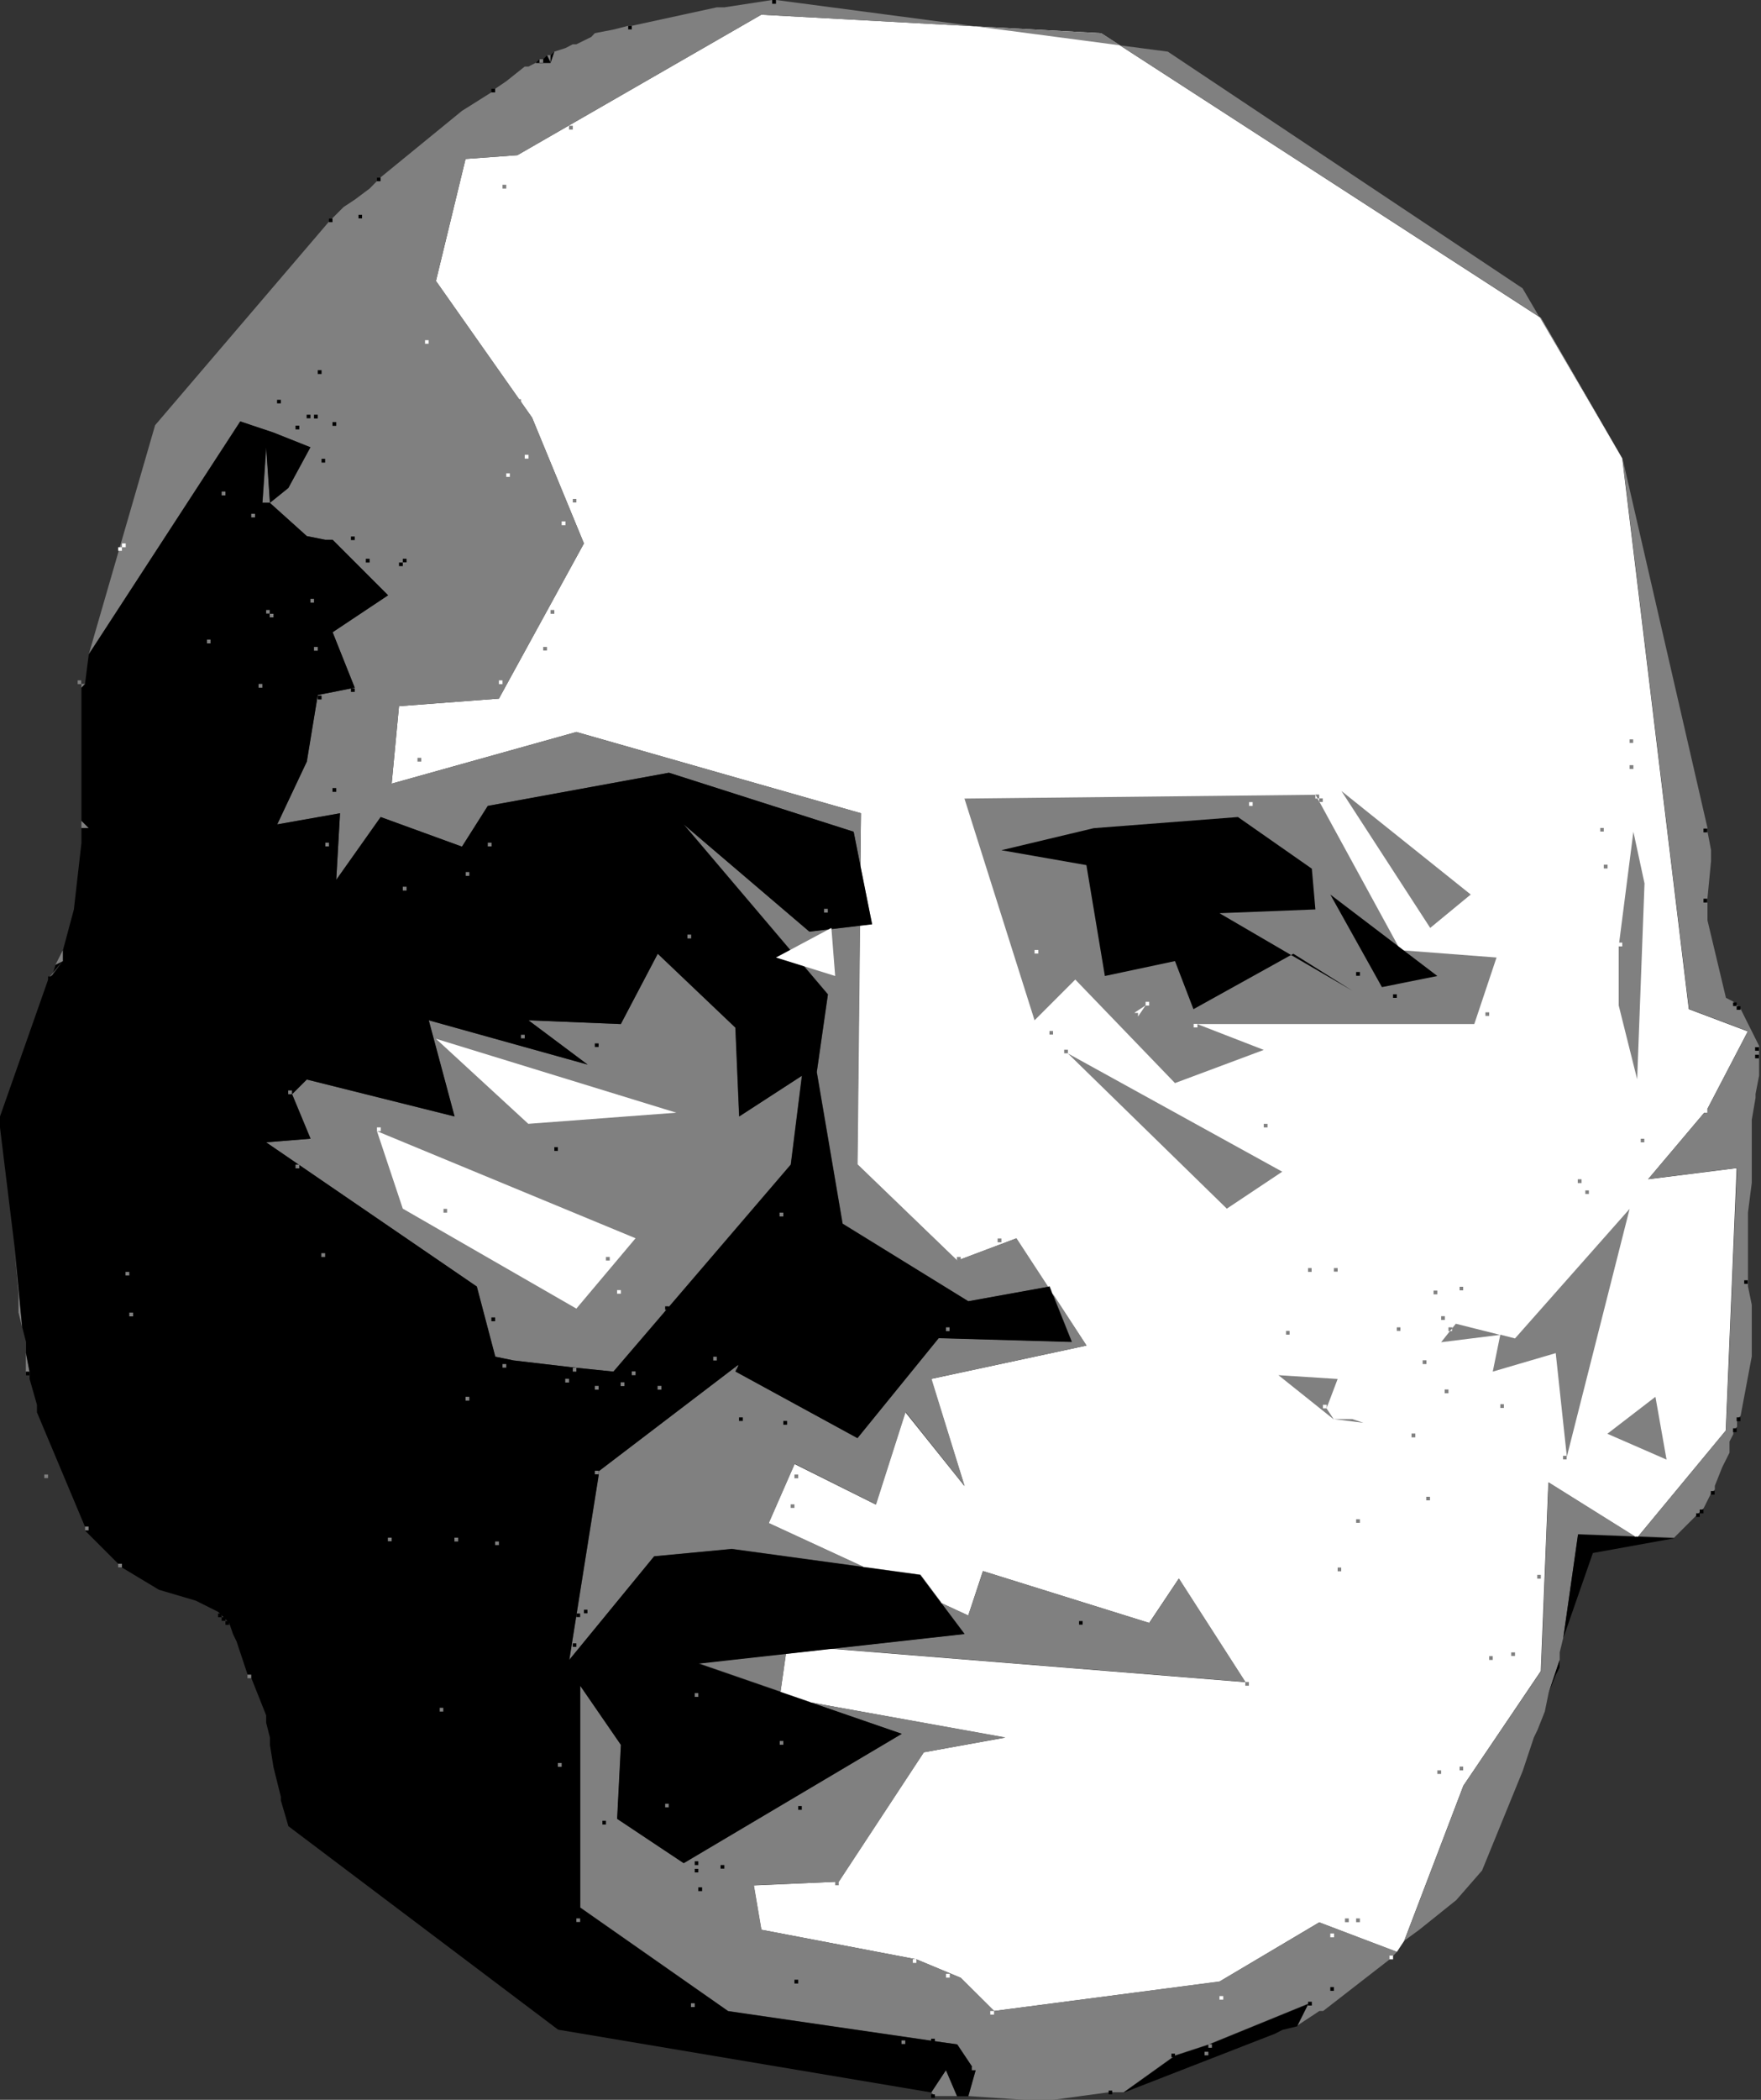 <svg version="1.2" xmlns="http://www.w3.org/2000/svg" viewBox="0 0 839 1000" width="839" height="1000">
	<rect x="0" y="0" width="839" height="1000" fill="#333333" stroke="none"/>
	<title>gorter</title>
	<style>
		.s0 { fill: #ffffff } 
		.s1 { fill: #808080 } 
		.s2 { fill: #000000 } 
	</style>
	<g id="Layer 1">
		<path id="Path 0" class="s0" d="m246.5 73.9l116.2-66.9 161.9 8.8 209.5 135.6 38.8 66.9 31.7 262.3 28.1 10.6-19.3 37-28.2 33.4 42.2-5.3-5.2 125-42.3 51.1-42.2-26.4-3.6 89.8-36.9 54.6-28.2 73.9-3.5 5.3-37-14.1-47.5 28.2-107.4 14-15.9-15.8-21.1-8.8-73.9-14.1-3.6-21.1 40.5-1.8 40.5-61.6 38.8-7-107.4-19.4 3.5-24.6 218.3 17.6-31.7-49.3-14.1 21.1-79.2-24.7-7 21.2-95.1-44 12.3-28.2 38.7 19.3 14.1-44 28.2 35.2-15.9-51 74-15.9-33.5-51-28.1 10.6-47.6-45.8 1.8-167.3-135.6-38.7-88 24.6 3.5-36.9 47.6-3.6 40.5-73.9-24.7-59.9-45.8-65.1 14.1-58.1 24.7-1.8 5.3 3.6z"/>
		<path id="Path 1" fill-rule="evenodd" class="s1" d="m369.7 0l95.5 12.6-102.5-5.6-116.2 66.9-24.7 1.8-14.1 58.1 45.8 65.1 24.7 59.9-40.5 73.9-47.6 3.6-3.5 36.9 88-24.6 135.6 38.7-0.3 25.1-3.2-16.3-88-28.1-86.3 15.8-12.3 19.4-38.8-14.1-21.1 29.9 1.8-31.7-30 5.3 14.1-29.9 5.3-31.7 17.6-3.5-10.6-26.4 26.5-17.6-26.5-26.5h-3.5l-8.8-1.7-17.6-15.9 8.8-7 10.6-19.4-17.6-7-15.9-5.3-72.1 110.9 31.6-109.1 82.8-96.9 7-7 5.3-3.5 7.1-5.3 5.2-5.3 38.8-31.7 14-8.8 1.8-1.7 5.3-3.6 8.8-7h1.8l3.5-1.8h7l0.1-0.2v-0.1l1.7-5 5.3-1.7 3.5-1.8h1.7l7.1-3.5 1.7-1.8 8.8-1.7 7.1-1.8h1.7l40.5-8.8h3.6l22.8-3.5zm38.9 554.5l47.5 45.8 28.2-10.6 15.1 23.1-38 6.9-59.9-37-12.3-72.2 5.3-37-68.7-80.9 59.9 51 24.1-2.8zm147.8-529.9l169 112.7 7.9 13.5-199.7-129.2zm177 126.2l0.8 0.6 38.8 66.9zm-199.7-129.2l-68.4-9 59.4 3.2zm-118.2 418.5l-5.9 0.7 0.3-28.4zm102.2 200.7l-73.9 15.8 15.8 51.1-28.1-35.3-14.1 44.1-38.7-19.4-12.4 28.2 45.3 20.9-62.9-8.6-36.9 3.5-40.5 49.3 14-88v-1.8l65.2-49.7-0.1 0.1v2.2l0.1-0.2v0.1l58.1 31.7 38.7-47.6 63.4 1.8-9.2-23.1zm-56.4 128.5l7.1-21.1 79.2 24.7 14.1-21.2 31.7 49.3-196.9-15.9 63.1-7-11.1-14.7zm-64.8 15.8l-22 2.5 0.5-4.2zm82.5 42.3l-38.8 7.1-40.5 61.6-40.5 1.7 3.6 21.2 73.9 14.1 21.1 8.8 15.9 15.8 107.4-14.1 47.5-28.1 37 14-3.5 3.6-31.7 24.6h-1.8l-10.6 7 5.3-10.5-47.5 19.4-15.9 5.2-24.6 17.6h-7l-26.5 3.6h-14l-26.4-1.8 3.5-12.3-1.8-1.8-7-10.5-12.4-1.8-96.8-14.1-70.4-49.3v-105.6l19.4 28.1-1.8 35.3 31.7 21.1 103.9-61.6-43.2-14.9zm-107.1-21.7l14.6 5-14.9-2.7zm-39-13.6l41.6-4.6-2.6 18.1zm115.7-28.8l-37-17.1 27 3.7zm52.8-147.4l-2-3.2 0.7-0.2zm-239-586.2l-1.7-3.4h1.7zm-137.3 209.6l1.8-26.4 1.7 26.4zm688.4 288.8l19.3-37-28.1-10.6-31.7-262.3 40.5 176.1v1.7l1.7 8.8v5.3l-1.7 17.6v10.6l8.8 36.9 3.5 1.8 3.5 3.5 8.8 17.6v14.1l-1.7 8.8v1.8l-1.8 10.5v30l-1.8 14.1v35.2l1.8 8.8v24.6l-5.3 28.2-1.7 1.8v3.5l-1.8 1.7v1.8l-1.8 3.5v5.3l-3.5 7-3.5 8.8v1.8l-1.8 1.8-3.5 7-14.1 14.1-17-0.7 41.7-50.4 5.3-125-42.3 5.3zm-61.6 202.5l-7.1 49.3-1.7 7v3.5l-5.3 15.9-1.8 8.8-3.5 8.8-1.7 3.5-5.3 15.9-19.4 47.5-12.3 14.1-17.6 14.1-7.1 5.2 28.2-73.9 37-54.6 3.5-89.8 41.1 25.7zm27 1.1h1.7l-0.5 0.7zm-740.1-406h1.8v1.8h-1.8zm0 68.6v-3.5l3.6 3.5zm-12.4 65.2l3.6-7.1v5.3zm253.5 47.5l-28.2-21.1 44 1.8 17.6-33.5 37 35.2 1.8 42.3 29.9-19.4-5.3 42.3-84.5 98.6-17.6-1.8-29.9-3.5-8.8-1.8-8.8-33.4-100.4-68.7 21.1-1.7-8.8-21.2 7.1-7 70.4 17.6-12.3-45.8zm-271.1 109.2l-1.8-21.1 3.5 36.9-1.7-7zm3.5 37v-8.9l1.7 8.9zm338.2-0.2v-2.1l1.6-1.3zm93.1 343.4l7-10.6 5.3 12.4h-10.5z"/>
		<path id="Path 2" fill-rule="evenodd" class="s2" d="m262.3 26.4l1.8-1.8-1.8 5.3zm-3.5 1.8l1.8-1.8 1.7 3.6h-7l1.7-1.8zm-216.5 283.4l72.2-110.9 15.8 5.3 17.6 7-10.5 19.4-8.8 7.1-1.8-26.5-1.8 26.5h3.6l17.6 15.8 8.8 1.8h3.5l26.4 26.4-26.4 17.6 10.5 26.4-17.6 3.5-5.2 31.7-14.1 29.9 29.9-5.3-1.8 31.7 21.2-29.9 38.7 14.1 12.3-19.4 86.3-15.8 88 28.1 8.8 44.1-29.9 3.5-59.9-51.1 68.7 81-5.3 37 12.3 72.2 59.9 36.9 38.7-7 10.6 26.4-63.4-1.8-38.7 47.6-58.1-31.7 1.7-3.5-66.9 51v1.8l-14 88 40.4-49.3 37-3.5 89.8 12.3 21.1 28.2-126.7 14.1 96.8 33.4-103.9 61.6-31.7-21.1 1.8-35.2-19.4-28.2v105.7l70.5 49.3 96.8 14.1 12.3 1.7 7.1 10.6 1.7 1.7-3.5 12.4h-5.3l-5.3-12.4-7 10.6-177.8-29.9-128.5-96.9-3.6-12.3v-1.7l-3.5-14.1-1.7-10.6v-3.5l-1.8-7.1v-3.5l-7-17.6-1.8-1.7-5.3-15.9-1.7-3.5-1.8-5.3-5.3-5.3-10.6-5.3-17.6-5.2-17.6-10.6-17.6-17.6v-1.8l-22.9-54.5v-3.6l-3.5-12.3v-1.7h0.1v-1.7h-0.1v-0.1l-1.7-8.8v-5.3l-1.8-7-3.5-37-7.1-58.1v-5.3l22.9-65.1 2-2.5-0.2 0.7 5.3-7v-5.3l5.2-19.4 3.6-31.7v-7h3.5l-3.5-3.5v-63.4l1.7-1.8zm309.9 220.1l-1.8-42.3-37-35.2-17.6 33.5-44-1.8 28.2 21.1-75.7-21.1 12.3 45.8-70.4-17.6-7 7 8.8 21.2-21.2 1.7 100.4 68.7 8.8 33.4 8.8 1.8 29.9 3.5 17.6 1.8 84.5-98.6 5.3-42.3zm-322.2-73.9l-5 6.3 1.5-4.6zm-17.6 195.5h1.7v1.7h-1.7zm732.4 126.8l7-49.3 45.8 1.8-38.7 7zm-7.1 26.4l5.3-15.8v3.5l-1.8 3.5zm-161.9 167.3l47.5-19.4-5.3 10.6-7 1.7-3.5 1.8-72.2 28.1 24.6-17.6z"/>
		<path id="Path 3" fill-rule="evenodd" class="s0" d="m202.5 162h1.7v1.7h-1.7zm47.5 54.6h1.8v1.8h-1.8zm-8.8 8.8h1.7v1.7h-1.7zm26.4 22.9h1.8v1.8h-1.8zm-209.5 10.5h1.8v1.8h-1.8zm-1.8 1.8h1.8v1.7h-1.8zm181.4 63.4h1.7v1.8h-1.7zm158.4 117.9l1.8 22.9-28.2-8.8zm-188.4 52.8l114.5 35.2-70.5 5.3zm570.4 17.6h1.8v1.8h-1.8zm33.5 15.8h1.8v1.8h-1.8zm-632 10.6l123.2 51-28.2 33.5-82.7-47.6zm598.6-8.8h1.7v1.8h-1.7zm-598.6 7h1.8v1.8h-1.8zm114.4 77.5h1.8v1.7h-1.8zm417.3 31.7h1.7v1.8h-1.7zm-75.7 8.8h1.7v1.7h-1.7zm123.2 14.1h1.8v1.8h-1.8zm-114.4 5.3h1.7v1.7h-1.7zm-10.6 246.5h1.8v1.8h-1.8zm28.2 10.5h1.7v1.8h-1.7zm-227.1 1.7h1.7v1.8h-1.7zm15.8 7h1.8v1.8h-1.8zm130.3 10.6h1.8v1.7h-1.8zm-109.2 7.1h1.8v1.7h-1.8z"/>
		<path id="Path 4" fill-rule="evenodd" class="s1" d="m257 28.2h1.8v1.7h-1.8zm14.1 31.7h1.8v1.8h-1.8zm-31.7 28.1h1.8v1.8h-1.8zm7.1 102.1h1.7v1.8h-1.7zm-140.9 44h1.8v1.8h-1.8zm167.3 3.5h1.7v1.7h-1.7zm-153.2 7.1h1.8v1.7h-1.8zm28.2 40.5h1.7v1.8h-1.7zm-21.1 5.3h1.7v1.7h-1.7zm135.5 0h1.8v1.8h-1.8zm-133.8 1.8h1.8v1.7h-1.8zm-29.9 12.3h1.7v1.8h-1.7zm51 3.5h1.8v1.8h-1.8zm109.2 0h1.8v1.7h-1.8zm-221.8 15.9h1.7v1.8h-1.7zm86.2 1.7h1.8v1.8h-1.8zm653.2 26.4h1.7v1.7h-1.7zm-577.5 8.8h1.8v1.8h-1.8zm371.5 126.8l31.7 12.3-42.3 15.8-47.5-49.3-19.4 19.4-33.4-105.6 167.2-1.8v1.8h1l0.8 1.4v0.3h0.2l38.5 70.5 45.8 3.5-10.6 31.7zm206-123.3h1.8v1.8h-1.8zm-137.3 12.3l61.6 49.3-19.3 15.9zm-11.4 3.5l-1-1.8h1.8v1.8zm1 1.7l-0.2-0.3v-1.4h1.7v1.7zm133.7 12.4h1.7v1.7h-1.7zm15.8 1.8l5.3 24.6-3.5 93.3-8.8-35.2v-28.1zm-623.2 5.2h1.7v1.8h-1.7zm77.4 0h1.8v1.8h-1.8zm531.7 10.5h1.8v1.8h-1.8zm-542.2 3.5h1.7v1.8h-1.7zm-30 7h1.8v1.8h-1.8zm200.7 10.5h1.8v1.8h-1.8zm-65.1 12.3h1.8v1.8h-1.8zm-304.6 21.1l7.1-8.8-5.3 7zm684.8 15.9h1.8v1.7h-1.8zm-207.7 8.9h1.7v1.7h-1.7zm-251.8 1.8h1.8v1.7h-1.8zm258.8 7.1h1.8v1.7h-1.8zm1.8 1.8l102.1 56.3-26.4 17.6zm-371.5 17.6h1.8v1.8h-1.8zm464.8 15.9h1.8v1.7h-1.8zm179.6 7.1h1.7v1.7h-1.7zm-640.9 12.3h1.8v1.8h-1.8zm610.9 7h1.8v1.8h-1.8zm3.6 5.3h1.7v1.7h-1.7zm-33.5 70.5l54.6-61.7-29.9 118-5.3-49.3-30 8.8 3.6-17.6zm-350.4-59.9h1.8v1.8h-1.8zm103.9 12.3h1.8v1.8h-1.8zm-322.2 7h1.8v1.8h-1.8zm302.8 1.8h1.8v1.7h-1.8zm167.3 5.3h1.7v1.8h-1.7zm12.3 0h1.8v1.7h-1.8zm-575.7 1.8h1.8v1.7h-1.8zm635.6 7.1h1.7v1.7h-1.7zm-12.4 1.8h1.8v1.8h-1.8zm10.6 15.8l21.1 5.3-28.1 3.5 4.2-5.3h1v-1.2l0.1-0.1v-0.1zm-1.8 2.3l-1 1.2h-0.7v-1.8h1.8v0.4l-0.1 0.1zm-630.2-7.6h1.8v1.8h-1.8zm625 1.7h1.8v1.8h-1.8zm-235.9 5.3h1.7v1.8h-1.7zm214.8 0h1.7v1.7h-1.7zm-52.8 1.7h1.7v1.8h-1.7zm-272.9 12.3h1.7v1.8h-1.7zm338 1.7h1.8v1.8h-1.8zm-438.4 1.8h1.8v1.7h-1.8zm396.1 26.4l-26.4-21.1 28.2 1.8-5.3 14zm-362.6-24.6h1.7v1.8h-1.7zm28.1 1.7h1.8v1.8h-1.8zm-31.7 3.5h1.8v1.8h-1.8zm26.4 1.7h1.8v1.8h-1.8zm-12.3 1.7h1.8v1.8h-1.8zm29.9 0h1.8v1.8h-1.8zm331 15.8l5.3 1.8-14.1-1.8zm44-14.1h1.8v1.8h-1.8zm-466.5 3.5h1.8v1.8h-1.8zm566.9 0l5.3 29.9-28.2-12.3zm-73.9 3.5h1.7v1.8h-1.7zm-42.3 14h1.8v1.8h-1.8zm72.2 10.6h1.7v1.7h-1.7zm-461.3 7.1h1.8v1.7h-1.8zm-262.3 1.8h1.8v1.7h-1.8zm357.4 0h1.8v1.8h-1.8zm301 10.6h1.8v1.7h-1.8zm-302.8 3.6h1.8v1.7h-1.8zm269.4 7.1h1.8v1.7h-1.8zm-605.6 3.5h1.7v1.8h-1.7zm144.3 5.3h1.8v1.7h-1.8zm31.7 0h1.8v1.8h-1.8zm19.4 1.8h1.8v1.7h-1.8zm-179.6 10.6h1.8v1.7h-1.8zm581 1.8h1.7v1.8h-1.7zm95.1 3.5h1.7v1.8h-1.7zm-156.7 36.9h1.7v1.8h-1.7zm144.3 0h1.8v1.7h-1.8zm-10.5 1.8h1.7v1.8h-1.7zm-591.6 8.8h1.8v1.7h-1.8zm475.4 3.5h1.7v1.8h-1.7zm-262.3 5.3h1.7v1.8h-1.7zm-121.5 7h1.7v1.8h-1.7zm162 15.8h1.7v1.8h-1.7zm-105.7 10.5h1.8v1.8h-1.8zm429.6 1.7h1.7v1.8h-1.7zm-10.6 1.8h1.8v1.7h-1.8zm-367.9 15.9h1.7v1.7h-1.7zm81 37h1.7v1.8h-1.7zm-123.3 17.6h1.8v1.7h-1.8zm366.2 0h1.8v1.8h-1.8zm5.3 0h1.8v1.8h-1.8zm-323.9 22.8h1.7v1.8h-1.7zm7 17.6h1.8v1.8h-1.8zm52.8 0h1.8v1.7h-1.8zm1.8 1.8h1.7v1.7h-1.7zm153.1 0h1.8v1.8h-1.8zm-107.4 15.9h1.8v1.7h-1.8zm146.2 1.8h1.7v1.7h-1.7zm-1.8 3.6h1.8v1.7h-1.8zm-110.9 7.1h1.8v1.7h-1.8zm-359.1-216.6l5.2 5.3-3.5-3.5zm-89.8-112.6v-1.8 3.6z"/>
		<path id="Path 5" class="s2" d="m367.9 0h1.8v1.8h-1.8zm-68.6 12.3h1.7v1.7h-1.7zm-65.2 30h1.8v1.7h-1.8zm-54.5 42.3h1.7v1.7h-1.7zm-8.8 17.7h1.7v1.7h-1.7zm-14.1 1.8h1.7v1.7h-1.7zm-5.3 72.2h1.8v1.8h-1.8zm-19.4 14.1h1.8v1.7h-1.8zm14.1 7.1h1.8v1.7h-1.8zm3.5 0h1.8v1.8h-1.8zm8.8 3.5h1.8v1.8h-1.8zm-17.6 1.7h1.8v1.8h-1.8zm12.4 15.8h1.7v1.8h-1.7zm14 37h1.8v1.7h-1.8zm7.1 10.6h1.8v1.8h-1.8zm17.6 0h1.8v1.7h-1.8zm-1.8 1.8h1.8v1.7h-1.8zm-45.7 54.6h1.7v1.8h-1.7zm22.8 5.3h1.8v1.7h-1.8zm-15.8 3.5h1.8v1.8h-1.8zm7 44h1.8v1.8h-1.8zm653.2 19.3h1.8v1.8h-1.8zm0 33.4h1.8v1.8h-1.8zm-788.7 37h1.7v1.7h-1.7zm802.8 12.4h1.7v1.7h-1.7zm1.7 1.8h1.8v1.7h-1.8zm-544 17.7h1.8v1.7h-1.8zm552.8 1.8h1.8v1.7h-1.8zm0 3.6h1.8v1.7h-1.8zm-572.1 44h1.7v1.8h-1.7zm566.9 63.4h1.7v1.7h-1.7zm-514.1 12.4h1.8v1.7h-1.8zm-82.8 5.3h1.8v1.8h-1.8zm116.2 21.1h1.8v1.7h-1.8zm1.8 26.5h1.8v1.7h-1.8zm475.3 0h1.8v1.8h-1.8zm-454.2 1.7h1.8v1.8h-1.8zm452.5 3.5h1.7v1.8h-1.7zm-531.7 10.5h1.8v1.8h-1.8zm521.1 19.4h1.8v1.7h-1.8zm-5.3 8.8h1.8v1.8h-1.8zm-1.7 1.8h1.7v1.7h-1.7zm-459.5 17.6h1.7v1.8h-1.7zm14.1 5.3h1.7v1.7h-1.7zm1.7 1.8h1.8v1.7h-1.8zm-86.2 21.2h1.7v1.7h-1.7zm-174.3 1.8h1.7v1.8h-1.7zm170.7 0h1.8v1.7h-1.8zm-169 1.8h1.8v1.7h-1.8zm1.8 1.8h1.8v1.8h-1.8zm406.7 0h1.7v1.7h-1.7zm-241.2 10.6h1.7v1.7h-1.7zm107.4 77.5h1.7v1.8h-1.7zm-93.3 7h1.7v1.8h-1.7zm44 19.3h1.7v1.8h-1.7zm12.3 1.8h1.8v1.7h-1.8zm-12.3 1.8h1.7v1.7h-1.7zm1.7 8.8h1.8v1.8h-1.8zm45.8 44h1.8v1.8h-1.8zm255.3 3.5h1.7v1.8h-1.7zm-10.6 7h1.8v1.8h-1.8zm-179.6 17.6h1.8v1.7h-1.8zm114.5 7.1h1.7v1.7h-1.7zm-29.9 17.6h1.7v1.8h-1.7zm-84.6 1.8h1.8v1.7h-1.8z"/>
		<path id="Path 6" class="s0" d="m595.1 382h1.7v1.8h-1.7zm176 66.9h1.8v1.8h-1.8zm-278.2 3.5h1.8v1.7h-1.8zm52.9 24.7h1.7v1.8h-1.7zm-5.3 5.2l5.3-3.5-3.6 5.3zm28.2 5.3h1.8v1.7h-1.8zm61.6 181.4h1.8v1.7h-1.8z"/>
		<path id="Path 7" class="s1" d="m211.3 575.7h1.7v1.8h-1.7zm77.4 22.9h1.8v1.7h-1.8z"/>
		<path id="Path 8" fill-rule="evenodd" class="s2" d="m625 413.7l1.7 19.4-45.7 1.8 34.1 19.9-46.5 25.8-8.8-22.9-33.4 7.1-8.8-52.8-40.5-7.1 44-10.5 68.7-5.3zm-9.9 41.1l1.1-0.6 28.1 17.6zm18.7-28.8l51 38.8-26.4 5.3zm12.3 36.9h1.8v1.8h-1.8zm17.6 10.6h1.8v1.7h-1.8z"/>
		<path id="Path 9" class="s1" d="m540.5 482.4h1.7v1.8h-1.7z"/>
	</g>
</svg>